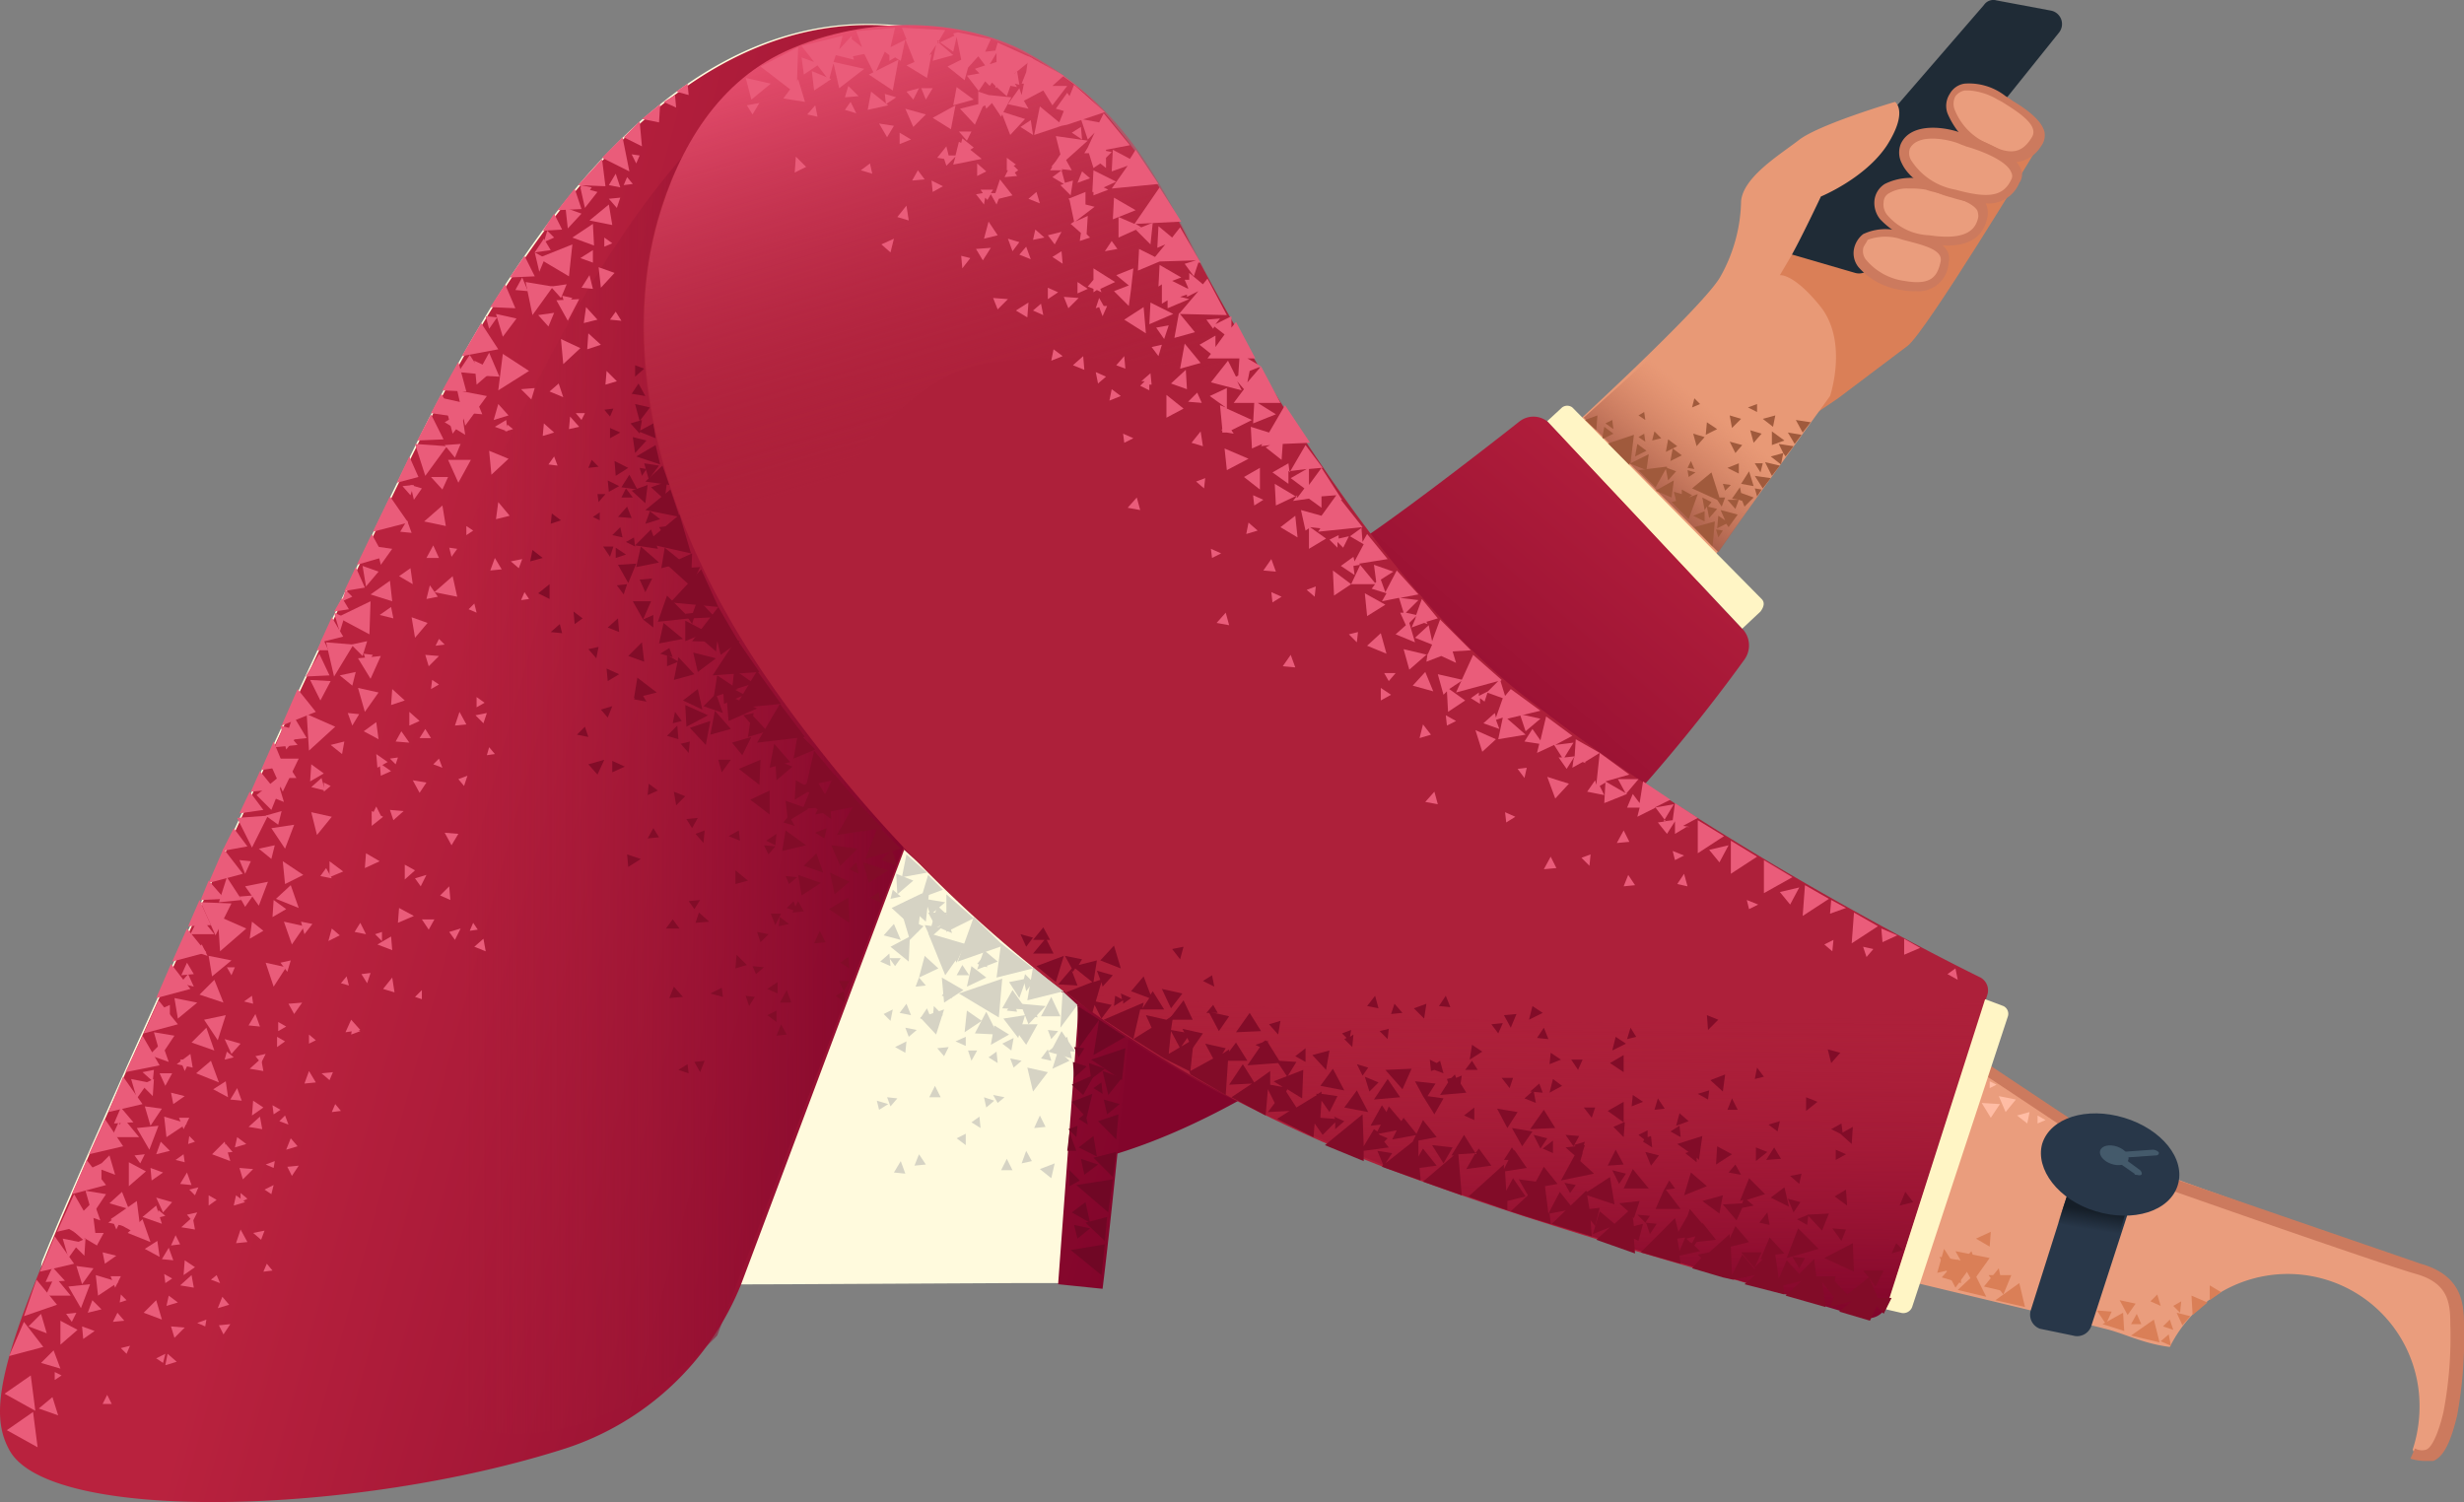 <svg xmlns="http://www.w3.org/2000/svg" xmlns:xlink="http://www.w3.org/1999/xlink" width="216.099" height="131.74" viewBox="0 0 216.099 131.74">
  <rect x="0" y="0" width="216.099" height="131.74" fill="#808080" stroke="none"/>
  <defs>
    <linearGradient id="linear-gradient" x1="0.921" y1="-0.029" x2="0.438" y2="0.406" gradientUnits="objectBoundingBox">
      <stop offset="0" stop-color="#b9223e"/>
      <stop offset="0.99" stop-color="#82052b"/>
    </linearGradient>
    <linearGradient id="linear-gradient-2" x1="0.601" y1="0.32" x2="0.28" y2="0.709" gradientUnits="objectBoundingBox">
      <stop offset="0" stop-color="#cc7a5e" stop-opacity="0"/>
      <stop offset="1" stop-color="#aa5f4b"/>
    </linearGradient>
    <linearGradient id="linear-gradient-3" x1="0.306" y1="0.452" x2="0.962" y2="0.67" xlink:href="#linear-gradient"/>
    <linearGradient id="linear-gradient-4" x1="0.293" y1="0.5" x2="0.993" y2="0.5" gradientUnits="objectBoundingBox">
      <stop offset="0" stop-color="#ad203a" stop-opacity="0"/>
      <stop offset="0.99" stop-color="#82052b"/>
    </linearGradient>
    <radialGradient id="radial-gradient" cx="0.517" cy="0.459" r="0.931" gradientTransform="matrix(0.637, -0.083, -0.042, -0.792, 16.961, -9.316)" gradientUnits="objectBoundingBox">
      <stop offset="0.288" stop-color="#aa5f4b"/>
      <stop offset="0.967" stop-color="#cc7a5e" stop-opacity="0"/>
    </radialGradient>
    <linearGradient id="linear-gradient-5" x1="0.453" y1="0.763" x2="0.549" y2="0.351" gradientUnits="objectBoundingBox">
      <stop offset="0" stop-color="#151e28" stop-opacity="0"/>
      <stop offset="0.998" stop-color="#151e28"/>
    </linearGradient>
    <linearGradient id="linear-gradient-6" x1="0.499" y1="0.022" x2="0.47" y2="0.978" xlink:href="#linear-gradient-4"/>
    <linearGradient id="linear-gradient-7" x1="0.527" y1="0.664" x2="0.343" y2="0.022" gradientUnits="objectBoundingBox">
      <stop offset="0" stop-color="#ad203a" stop-opacity="0"/>
      <stop offset="1" stop-color="#e85070"/>
    </linearGradient>
  </defs>
  <g id="_163" data-name="163" transform="translate(-148.501 -95.965)">
    <path id="Path_15489" data-name="Path 15489" d="M306.6,133l3.1-2.1,6.1-4.6c1.6-1.2,11.1-16.9,11.1-16.9l-8.6-3.5-10.5,6.8-4.4,8.3,3.2,12Z" fill="#da7f57"/>
    <path id="Path_15490" data-name="Path 15490" d="M323.6,96l4.8.9a1.2,1.2,0,0,1,.7,1.9l-16.6,20.7a1.249,1.249,0,0,1-1.3.4l-5.5-1.6a1.167,1.167,0,0,1-.5-1.9l17.3-20A1,1,0,0,1,323.6,96Z" fill="#1f2b36"/>
    <path id="Path_15491" data-name="Path 15491" d="M285.4,134.3s12.6-11.5,14-14.1a14,14,0,0,0,1.8-6.6c.2-2.1,3.3-4,5-5.3,1.7-1.4,8.5-3.4,8.5-3.4s1.2.8-.7,3.8c-1.9,2.9-5.8,4.5-5.8,4.5s-1.6,3.4-2.6,5.2l-1,1.7s1.2-.2,3.6,2.8c2.4,3.1.8,7.8.8,7.8l-14.8,20.5Z" fill="#e89976"/>
    <path id="Path_15492" data-name="Path 15492" d="M319.7,104.3c.9-1.6,3.4-.4,4.3.3,1,.7,4.2,2.1,3.1,3.8s-2.5,1.8-4.6.6c-2-1.1-3.5-3.4-2.8-4.7Z" fill="#ea9d7d"/>
    <path id="Path_15493" data-name="Path 15493" d="M325.1,110.2a5.094,5.094,0,0,1-2.6-.8,7.038,7.038,0,0,1-3.2-3.5,1.919,1.919,0,0,1,.2-1.7,1.761,1.761,0,0,1,1.3-.9,5.178,5.178,0,0,1,3.6,1.1,6.125,6.125,0,0,1,.6.4c1,.6,2.5,1.6,2.8,2.7a1.592,1.592,0,0,1-.3,1.3A2.939,2.939,0,0,1,325.1,110.2Zm-3.9-6.3h-.4a1.374,1.374,0,0,0-.8.5,1.417,1.417,0,0,0-.1,1.1,5.38,5.38,0,0,0,2.8,3c2,1.1,3.1,1,4-.5a.821.821,0,0,0,.1-.7c-.2-.8-1.6-1.7-2.4-2.2a5.735,5.735,0,0,0-.7-.4A5.673,5.673,0,0,0,321.2,103.9Z" fill="#cc7a5e"/>
    <path id="Path_15494" data-name="Path 15494" d="M313.2,113.6c.3-1.8,3.1-1.6,4.2-1.3s5.4.7,5,2.8c-.4,2-2.3,2.3-4.8,2-2.4-.5-4.6-2-4.4-3.5Z" fill="#ea9d7d"/>
    <path id="Path_15495" data-name="Path 15495" d="M319.3,117.5c-.6,0-1.3-.1-1.6-.1a7.358,7.358,0,0,1-4.3-2.2,2.265,2.265,0,0,1-.5-1.7,1.945,1.945,0,0,1,.9-1.4,5.107,5.107,0,0,1,3.8-.3c.2,0,.4.1.7.1,1.4.3,3.6.7,4.3,1.8a1.907,1.907,0,0,1,.2,1.3c-.4,2.1-2.1,2.5-3.5,2.5Zm-3.4-5a3.064,3.064,0,0,0-1.7.4.891.891,0,0,0-.5.8,1.431,1.431,0,0,0,.3,1.1,5.07,5.07,0,0,0,3.7,1.8c3.4.5,4.1-.6,4.3-1.6a1.268,1.268,0,0,0-.1-.6c-.6-.9-2.7-1.3-3.8-1.6a6.375,6.375,0,0,1-.7-.2,7.569,7.569,0,0,0-1.5-.1Z" fill="#cc7a5e"/>
    <path id="Path_15496" data-name="Path 15496" d="M311.4,117.8c.3-1.6,2.7-1.5,3.7-1.2s4.2.6,3.9,2.3c-.4,1.8-1.5,2.3-3.7,2-2.1-.3-4.1-1.8-3.9-3.1Z" fill="#ea9d7d"/>
    <path id="Path_15497" data-name="Path 15497" d="M316.5,121.5a4.869,4.869,0,0,1-1.2-.1,6.075,6.075,0,0,1-3.8-2,1.955,1.955,0,0,1-.4-1.6,2.223,2.223,0,0,1,.8-1.3,4.543,4.543,0,0,1,3.4-.2c.2,0,.4.1.6.1,1.4.3,3.9.8,3.5,2.6A2.643,2.643,0,0,1,316.5,121.5Zm-4.6-3.7a1.209,1.209,0,0,0,.3,1,5.314,5.314,0,0,0,3.3,1.8c2.3.4,2.9-.3,3.2-1.7.2-1-1.4-1.4-2.9-1.8a6.375,6.375,0,0,1-.7-.2,4.5,4.5,0,0,0-2.8.1c-.2.4-.4.6-.4.8Z" fill="#cc7a5e"/>
    <path id="Path_15498" data-name="Path 15498" d="M315.7,108.8c.7-1.7,3.8-1.2,5-.7s5.6,1.7,4.7,3.7c-1,1.9-2.8,1.8-5.4,1.1-2.8-.7-5-2.7-4.3-4.1Z" fill="#ea9d7d"/>
    <path id="Path_15499" data-name="Path 15499" d="M322.6,113.8a10.4,10.4,0,0,1-2.9-.5c-2-.5-3.8-1.7-4.4-3a2.047,2.047,0,0,1-.1-1.7c.9-2,4.1-1.5,5.5-.9a1.69,1.69,0,0,1,.5.2c1.4.5,3.9,1.5,4.5,2.8a1.23,1.23,0,0,1-.1,1.3,2.906,2.906,0,0,1-3,1.8ZM316,109a1.211,1.211,0,0,0,.1,1,5.8,5.8,0,0,0,3.9,2.6c2.9.8,4.2.6,4.9-.9a.637.637,0,0,0,0-.6c-.4-1.1-2.9-2-4-2.3-.2-.1-.3-.1-.5-.2C319.5,108.2,316.7,107.6,316,109Z" fill="#cc7a5e"/>
    <path id="Path_15500" data-name="Path 15500" d="M228.2,143.4a92.879,92.879,0,0,0,18.4,3.4c9.2.6,15.9-.3,19.9-2.6,3.2-1.9,11.5-8.3,15.3-11.3a1.983,1.983,0,0,1,2.6.2l16.9,18a2.118,2.118,0,0,1,.2,2.7c-3.6,5-14,18.6-26,26.7-13.7,9.2-30.1,23-50.1,16.9-15.6-6.5,2.8-54,2.8-54Z" fill="url(#linear-gradient)"/>
    <path id="Path_15501" data-name="Path 15501" d="M295,126.8c8.1,6.2,11.1,7.8,11.1,7.8l-6.9,9.8-11.8-11.8,5-4.5c.8-.6,1.6-2.1,2.6-1.3Z" fill="url(#linear-gradient-2)"/>
    <g id="Group_1205" data-name="Group 1205">
      <path id="Path_15502" data-name="Path 15502" d="M298,140.8l-1,.4,1,.5Zm4.6-1.3.4-.6-.6-.1.2.7Zm-5.5-8.6-.2.8.7-.3Zm3.2,7.6-.7-.1.2.6Zm2.6-1.1.2-.8h-.7Zm3.1-4.6.6,1.1.7-.9-1.3-.2Zm-2.9,6,.7-.9-1.4-.2.7,1.1Zm1.8-3.1-1.1.3.9.7.2-1,.2.3.7-.9-1.3-.2.4.8Zm-3.9.9-1,.4,1,.5Zm.2-3.9-1-.3.2,1.1Zm1.1,5.9-.4-1.3-.7,1.1Zm-1-3.6-1.1-.3.5,1Zm-9.2-.1-.2,1.1,1-.5Zm13.8,0,.6-.8-1.2-.2Zm-8.1,4.7.2,1.1.2-.3.2,1,.7-.8-.8-.2.3-.4-.8-.4Zm6.1-1.9.7-.9-1.3-.3.6,1.2Zm-5.7-4.7-.1,1.1,1-.5Zm.5,10.9.2-2.2-1.8.5,1.6,1.7Zm-5.8-6.7.2-1.4-1.6.8.3-2.5-2.4.8,2,1.9v-.2l1.5.6Zm2.4.9-1.6.9,1.4.6Zm3.9,5,.4-.6-.6-.1.2.7Zm-5.6-9.3-.2.8.8-.2-.6-.6Zm-.9.2-.5.3.6.4Zm0-1.9-.5.3.6.4Zm3.9,7.5.3-.2-.9-.5v.4l-.7-.2.2.8-.4.1,1.5,1.5.8-2.2-.8.3Zm-.5.1h0l-.2.2Zm3.7-.1h-.5l-.7-2.2-1.7,1.4,2.2,1,.4.6.3-.8Zm-9.9-6.8-.6.3.7.5Zm7.3,4.6-.7-.2.1.6.6-.4Zm-.4-1-.3.6.6.1-.3-.7Zm7.1-1.4,1.1-.4-1.1-.8Zm-1.3-3.6-.8.3.8.4Zm-5.3,3.7.7-.8-1-.3Z" fill="#a05a3c"/>
      <path id="Path_15503" data-name="Path 15503" d="M294.8,138.1l.7-.8-.8-.3v-.1h-.1l-2.4.3,1.5,1.5.9-1.6.2,1Zm6.3.6-.7,1,.6.1h-1l.7.8.3-.8.3.1.2.5.8-.8-1.1-.4-.1-.5Zm3.1-6.3-1.1.3.9.7Zm-9.4,2.1-.2,1.1,1-.5Zm-5.6-1.1-.2,1.1,1-.5Zm13.1,1.4.7-.8-1-.3Zm-2.5,6.8-.6-.4-.1,1.1.8-.4.2.3.8-1.1-1.5-.4.4.9Zm-11.3-7.9.1-1.3-1.1.4,1,.9Z" fill="#a05a3c"/>
      <path id="Path_15504" data-name="Path 15504" d="M295,136.4l1-.5-.8-.6Z" fill="#a05a3c"/>
    </g>
    <path id="Path_15505" data-name="Path 15505" d="M199.4,108.3Z" fill="#f5b421"/>
    <path id="Path_15506" data-name="Path 15506" d="M153.9,208.8l63.8-.2,19.6-.1h3.9l3.9.4s3.2-25.4,5-61.4c1-19.4,7.5-47.8-24.1-49.4-12.7-.7-26.7,7.9-40.7,36.2-8.9,17.9-28.7,61.4-33,72A1.728,1.728,0,0,0,153.9,208.8Z" fill="#fffadd"/>
    <path id="Path_15507" data-name="Path 15507" d="M149.3,223.1c3.4,6.5,30.4,5.8,48.8-.1a24.928,24.928,0,0,0,15.4-14.4l14.3-38.1,15.3,13.8-1.8,24.3,3.9.4s3.2-25.4,5-61.4c1-19.4,7.5-47.8-24.1-49.4-12.7-.7-26.7,7.9-40.7,36.2-8.9,17.9-28.7,61.4-33,72-4.4,10.6-4.5,14.1-3.1,16.7Z" fill="url(#linear-gradient-3)"/>
    <path id="Path_15508" data-name="Path 15508" d="M211.8,106.3s-12.4,9.3-25.3,44.2c-4,10.9-14.5,53.2-9.3,60.7,15.5,22.5,34.2,1.9,34.2,1.9l17.4-45.6-17-61.2Z" fill="url(#linear-gradient-4)"/>
    <path id="Path_15509" data-name="Path 15509" d="M362.3,208c-1.9-1.1-6.3-2.2-9.4-3.5-7.4-3.2-13.5-4.8-18.8-7.3-3-1.5-41.3-27.5-45.6-30.1-5.6-4.1-28.9-32.7-28.9-32.7L229.7,148s28.7,38.3,34.5,42.7c6.7,5.3,17.2,8.2,31.4,12.3s26.5,6.7,37.5,9.5c1.7.4,3.3,1.3,5.7,1.6a11.557,11.557,0,0,1,21.9,5.2,12.089,12.089,0,0,1-.6,3.8,1,1,0,0,0,.4.5c3.6,1.7,4.8-14,1.8-15.6Z" fill="#ea9d7d"/>
    <path id="Path_15510" data-name="Path 15510" d="M361.1,224.1a5.019,5.019,0,0,1-1.2-.2l.4-.9a1.228,1.228,0,0,0,1,.1c.7-.3,1.3-2.4,1.5-3.3a35.1,35.1,0,0,0,.6-7.7c0-1.9-.2-3.6-3-4.4-3.2-.9-23.4-8-24.2-8.3l-.1-.1c-.1-.1-12.9-8.7-18.8-12.5l-16.6-11c-3.5-2.4-6.5-4.4-7.8-5.1l-.3-.2a42.062,42.062,0,0,1-9.4-8.1c-3.6-4.1-6-7.1-6-7.2l.8-.6q2.945,3.646,6,7.2a37.678,37.678,0,0,0,9.2,7.9l.3.2,7.8,5.1,16.6,11,18.8,12.5,24.1,8.3c3.5,1,3.8,3.3,3.8,5.3a37.785,37.785,0,0,1-.6,8c-.5,2.1-1.1,3.6-2.1,4h-.8Z" fill="#cc7a5e"/>
    <g id="Group_1206" data-name="Group 1206">
      <path id="Path_15511" data-name="Path 15511" d="M170.6,193.8l1-.7-.9-.6Zm-1.9,4-.5-1.7-1.1,1.1Zm-8.9,4.2-.6-1.5-1.1,1Zm2.9,1.3-.5-1.6-1.2,1Zm5.5-28.5-1.4-1.6-.7,1.7Zm-.9,3.1-1.3-1.6-.8,1.6Zm-6.6,17.8-1.4-1.7-.8,1.7Z" fill="#ea5c7a"/>
      <path id="Path_15512" data-name="Path 15512" d="M160.2,194.4l-1.1-1.3-.6,1.4Zm13.2-28.1-.6-2-1.4,1.2Zm1.3,9.3-.7-2-1.3,1.2Zm-6.6,8.3-.8-2-1.3,1.3Zm-2.3,0-2-.4.3,1.8Zm-.9,10.6-2-.6.2,1.8Zm3.9-14.3-2-.4.3,1.8Zm-1.5,7.9-.7-2-1.3,1.3ZM158.6,199l-.5-1.7-1.1,1.1Zm4-10.4,1.2-1.8-1.8-.3Zm13.7-19.4,1.3-1.6-1.8-.4Zm-2.7-7.5,1.3-1.6-1.8-.5Zm6.9-3.3,1.2-1.7-1.8-.4Zm-6.4,20.4,1.1-1.6-1.8-.4Zm-1.6,3.7,1.1-1.7-1.8-.4Zm4.1-25.1.9-1.7-1.8-.1Z" fill="#ea5c7a"/>
      <path id="Path_15513" data-name="Path 15513" d="M181.9,145.5l1-1.4-1.4-.2Zm-3.2,2.3,1.8-.3-.8-1.8Zm6.2,4.1,1.1-1.3-1.4-.5Zm-4.3-4.5,1.1-1.3-1.4-.5Zm-20.1,44.9,1-1.4-1.5-.3Zm1.2,2.4,1-1.5-1.5-.2Zm1.6-5.6-.6-1.7-1.1,1.1Zm4.4,1.8L167,189l-1.3,1.1Zm7,7.3-1,.1.4.8ZM164,189.3l1.4.3-.2-1.2Zm-1,1.9.6-1.1h-1.1Zm.4,5.7-.8-.8-.4,1.1Zm9-20.5,1.2-.7-1.1-.8Zm3.3-11.9,1.2-.7-1.1-.8Zm-5.3,13.8,1.2-.7-1-.8Zm-4.9,4.2-.5-1.1-.7.8Zm1.2-2.7-.5-1-.7.6Zm8.3,4.1-1.2.1.5.9Zm-4.3-9.4-1.2.1.5.9Zm.5-4.1,1.1.9.3-1.2Zm.6-2.9,1.1.8.3-1.2Zm6-17.8.5,1.7.4-1.3ZM168,170.6l2.2-.4-1.2-1.6Zm1.5-3.3,2.1-.3-1.2-1.6Z" fill="#ea5c7a"/>
      <path id="Path_15514" data-name="Path 15514" d="M171.2,175.4l.8-2.1-2,.4Zm2.3-5,.8-2.1-2,.3Zm-5.9,16.8.7-2.2-1.9.4Zm-6,9.6.8-2.1-1.9.2Zm22.8-35.7-.7-1-.5.9Zm1.8-13.8-.3,1.2,1-.2Zm-8.7,14,1,.8.2-1.1Zm-.7-9.4-.5,1.1h1Zm-3,11.2-.3,1.1h1Zm4-13.5,1.3-.2-.6-1Zm-6,38.8-.9.2.5.6Zm3.8-1.7v.8l.6-.3Zm-5.7-2.9.8.2-.1-.7Zm-8.7,13.4-.9.1.5.7Zm3.9-1.6-.1.7.6-.2Zm-5.6-3.1.7.3-.1-.7Z" fill="#ea5c7a"/>
      <path id="Path_15515" data-name="Path 15515" d="M189.7,177.6l.7-.1-.4-.6Zm-7.7.9v-.8l-.6.2Zm-4.6-7v1.4l1.2-.5Zm-1.6-6.5,1.2.3-.3-1.1Zm-5.8,7.6.5-1.1-1-.1Zm16.5-28.8-.6,1.1H187Zm-2.3-2.2-.6,1,1,.1Zm-.4-3,.7.8.3-.9Zm-5.3,10.1.9-.4-.6-.6Zm2.2,5.5.5-.8-.8-.1Zm1.1,8.7.1,1.1.9-.4Zm-8.5,8.6.2,2,1.6-.8Z" fill="#ea5c7a"/>
      <path id="Path_15516" data-name="Path 15516" d="M184.4,158.4v1.2l.9-.4Zm-2.9,3.7.1,1.2.9-.5Zm5.1-14.2,2,.4-.4-1.8Zm-3.3-9.6,1.9-.5-.8-1.8Zm2.4,3.4,1.9.4-.3-1.8Zm-4.7,6.4,1.9.6-.2-1.8Zm-17.6,37.5v-1.5l-1.1.5Zm1.3,6.5-1.2-.3.2,1Zm6.2-7.2-.6,1,1,.1Zm-2.7,2.2.6,1.3.8-.9Zm-3.8-5.6,1.1-.1-.6-1Zm-2.5,9.3.1-1-1,.2Z" fill="#ea5c7a"/>
      <path id="Path_15517" data-name="Path 15517" d="M161.9,192.1l.1-1.5-1.1.5Zm.9,6.7-1.1-.4.1,1.1Zm6.5-7.4-.6,1,1,.1Zm-1.5-12,2.3-2-2.5-1.1Zm-8,20.6,1.5-1.3-1.5-.8Zm-3.5-2.8,3-.7-1.6-2.4Zm3.2-7.2,3-.6-1.5-2.6Zm-1.5,3.5,3-.7-1.7-2.4Z" fill="#ea5c7a"/>
      <path id="Path_15518" data-name="Path 15518" d="M161.1,186.6l3-.8-1.7-2.1Zm1.1-3.1,3-.8-1.7-2.2Zm1.4-3.2,3-.8-1.7-2.1Zm3.8-2.3,1.4-2.8-2.7-.1Zm3.2-7.7,1.4-2.8-2.7.2Zm1.7-3.3,1.4-3.5-2.7,2.2Zm-5.5,6.4,3-.8-1.7-2.2Zm-12,27.3,3-.8-1.7-2.2Z" fill="#ea5c7a"/>
      <path id="Path_15519" data-name="Path 15519" d="M157,205.2l-.4-3.2-2.3,1.6Zm3.9-.8-.4-3.1-2.3,1.6Zm17.2-54.3,2.8,1.5.1-2.9Zm-2.5,11.7,2.3-2.1-2.5-1.1Zm-5.2,27.9,1.2.2-.2-1.1Zm-5.7.2.5-1h-.9Zm5.4,6.4-.8-.6-.2.9ZM166,174.9l-1,2.3,2-.1Zm2.4-2-.7,2.2,2-.2Zm6.2-11.6-1.3-1.5-.7,1.7Zm-2,3.9-1.3-1.6-.8,1.8Zm5.7-10,1.1.9.3-1.2Zm1-2.7,1,1,.4-1.3Zm-4,2.8,2.1-.1-.9-1.9Zm1.3-3,2-.5-1-1.7Zm4.4,3.2.9-2-2,.2Z" fill="#ea5c7a"/>
      <path id="Path_15520" data-name="Path 15520" d="M182.9,156.4l-.1,1.4,1.2-.4Zm-1.1-6.5,1.2.3-.2-1Zm-2.4,9.7.6-1-1-.1Zm-6.1,5.8,1.4-2.9H172Zm4.5-10.1,1.7-2.8-2.4-.2Zm-4.6,4.3,3-1.2-1.6-2Zm8-17,3.1-.8-1.6-2.3Zm-1.4,2.9,2.4-.7-1.1-2Z" fill="#ea5c7a"/>
      <path id="Path_15521" data-name="Path 15521" d="M172.5,161l-1.1,2.5,2-.3Zm1.7-2.3-.7,2.2,1.9-.2Zm-3.9,36.1,1.2.2-.2-1.1Zm-5.7.2.5-1h-.9Zm5.4,6.4-.8-.6-.2.9Zm-1.5-9.2-.2-1.4-1.1.7Zm2.2,6.3-1.2-.1.3,1Zm4.9-8.6-.4,1.1,1-.1Zm-1.9-8.7.3-1-.9.2Zm-.1,4.8-.7-.4v.8Zm5.3-4.4-.5.6.7.2Zm2.6-14.9-.4.8h.8Zm1.2-4.2.5.5.2-.6Zm-5.8,2.9.6-.5-.6-.3Zm11.2-20.6.5-.7-.7-.1Zm-.6,7.7-.5-.5-.3.6Z" fill="#ea5c7a"/>
      <path id="Path_15522" data-name="Path 15522" d="M181.1,168.4l1-.8-1-.5Zm-3.5,4.6-.5-.9-.5.7Zm8.3-.3-1,.3.5.7Zm-4.1-1.2-1.2-.7-.1,1.3Zm6.1,2.2-.8.8.9.4Zm-3.2-9.3.6,1.1.6-.9Zm1.6-3.7-.5-.8-.5.8Zm3.2,3.3-.8.3.5.6Zm.8-6.9v.9l.7-.4Zm-1-23-.3-2-1.5.9Zm2.3,3.5,1.5-1.4-1.7-.7Zm-1.3-7.9,1.5-1.3-1.7-.8Zm7.6-1.8,1.5-1.4-1.7-.8Zm-5.3-2.4,1.2-1.6-1.8-.4Zm7.2-11.3,1.1-1.4-1.5-.4Zm-3.7,2,1.7-.1-.7-1.4Zm5.1,5,1.2-1.3-1.4-.5Zm-2.9-5.2,1.2-1.3-1.4-.5Zm-6.5,16.8,1.3-.4-.9-1Zm-5.5,5,1,1.1.5-1.1Zm1.2-2.8.9,1.1.5-1.2Zm7.9-16.9.4,1.7.5-1.2Zm-10.3,16.5,2.3-.1-1.1-2.2Zm3.6,3.7,1.1-2h-2Z" fill="#ea5c7a"/>
      <path id="Path_15523" data-name="Path 15523" d="M197.9,130.8l-.4-1.2-.8.7Zm-3.7-.7.9.9.3-1Zm.1-9.8-.6,1.1,1.1.1Zm-4,10.8-.6,1.1,1.1.1Zm5.1-13,1.4-.2-.6-1ZM192.2,140l-.2,1.5,1.2-.3Zm-.3-6.6,1.1.4-.1-1Zm-7.1,6.4.7-1-1-.3Z" fill="#ea5c7a"/>
      <path id="Path_15524" data-name="Path 15524" d="M200.2,120.1l-.7,1.1,1,.1Zm2.3-8.9-.6,1,1,.2Zm-.6,2.2.7.8.3-.9Zm-5.7,3.8.9-.4-.6-.6Zm1.9,5.6.6-.7-.9-.2Zm.4,9.7-.1,1.1.9-.2Zm3.2-4-.1,1.2,1-.3Zm-5.5,4.6-.1,1.1,1-.3Zm7-25.1,1.6.8-.2-2.2Zm-3,7.3,2,.4-.3-1.8Zm-1.5,1.5,1.9.7-.1-1.9Zm-12.9,20.9,1.9-2.6-2.8-.2Zm2.4-3.7,1.9-2.5-2.7-.6Zm7.5-15.4,2.7,1.6.3-2.8Zm-3.5,11.6,2.7-1.7-2.3-1.5Zm-1.4-1.4-1.1-1.7-1,1.5Z" fill="#ea5c7a"/>
      <path id="Path_15525" data-name="Path 15525" d="M188.4,132.5l-1.2-2-.9,1.7Zm7.3-8.9.9,1,.5-1.2Zm1.1-2.5.9,1,.5-1.2Zm-5.3,1.8,2.2.1-.9-2.1Zm1.7-2.6,2.2-.1-.9-1.8Zm5.1,3.8,1-1.9-2,.1Zm1.8,1.1-.1,1.4,1.2-.4Zm-.7-6.6,1.1.4v-1.1Z" fill="#ea5c7a"/>
      <path id="Path_15526" data-name="Path 15526" d="M191.4,124.8l.7-1-1-.1Zm-2.1,8.5,1.9-2.6-2.6-.5Zm5.9-9.7,1.8-2.5-2.4-.4Zm-6.2,3.6,3.2-.6-1.5-2.3Z" fill="#ea5c7a"/>
      <path id="Path_15527" data-name="Path 15527" d="M199.2,112.2l2.4.1-.3-2.4Zm-1.8,2.2,2.1-.1-.6-1.8Zm-8.7,13.3-1.4,2.5,2.1.1Zm2.7-.8-1.1,2,2,.1Zm5.7,9.1-.5.7.8.1Zm1.9-3.8.5.6.3-.6Zm-6.2,1.6.7-.2-.5-.4Zm11.5-23.5.3-.7-.7-.1Z" fill="#ea5c7a"/>
      <path id="Path_15528" data-name="Path 15528" d="M207.8,104l1.1.3-.1-1Zm-3,2.4,1.5.3.1-1.6Zm-3.5,3.4,2.4,1.2-.6-3Zm-1.4,13.1-.2,1.4,1.2-.3Zm6.8-18,1.1.5-.1-1.1Zm-7,8.5.7-1-1-.2Zm4.3-1.3-.5-.6-.3.7Zm-1,12-.5-.8-.5.7Zm-1.5-7.3v.8l.7-.3Zm-37.6,87.5-.4.9.8-.1Zm1.2-4,.5.5.3-.7Zm-5.8,2.7.6-.4-.6-.3Zm9.5-21.5.3-.7h-.7Zm.2,7.2-.6-.5-.2.7Zm15-15.6.9-.8-.9-.5Zm-3.4,4.8-.5-1-.5.8Zm8.3-.5-1,.3.5.7Zm-4.1-1.1-1.3-.7-.1,1.3Zm6.1,2-.8.7,1,.4Zm-3.4-9.3.6,1.1.6-1Zm-18.6,28-.6-.7-.4.8Zm3.6,2.9-.8.4.6.4Zm-.1-7,.1.8.6-.4Zm8.3-10.7.3-.9-.8.1Zm-.6,4.2-.7-.4-.1.7Zm5.4-3.6-.6.6.6.2Zm-7.6,10-.3.7.8-.1Zm-6.1,5.3.7.3.1-.6Zm11.1-16.4-.8,1,1,.3Zm2.6-5.1.6.9.5-.9Zm-8.2,1.9,1-.5-.7-.6Zm4.3.3,1.3.5-.1-1.2Z" fill="#ea5c7a"/>
      <path id="Path_15529" data-name="Path 15529" d="M175.2,177.9l.7-.9-1-.2Zm4.9,8.4-.8-.9-.5,1.1Zm-3.4,3.8.7.6.3-.7Zm-3.9-2.3.7-.5-.7-.4Zm1,6.8-.3-.8-.5.5Zm10.9-47.4-.2-1.4-1,.7Zm2.3,6.3-1.2-.1.3,1Zm4.9-8.6-.4,1.1,1-.1Zm2.6,3-.3.7.7-.1Zm-1.2-2.7.7.6.3-.8Zm-3.9-2.3.6-.4-.6-.4Zm.9,6.8-.2-.8-.5.5Zm-8.6,11.1-.2-1.5-1.1.8Zm2.2,6.3-1.2-.1.3.9Zm4.9-8.7-.4,1.2,1-.1Zm2.6,3.1-.2.7.7-.1Zm-1.2-2.8.7.7.3-.9Zm-3.9-2.3.7-.4-.6-.4Zm1,6.9-.3-.8-.5.5Zm-13.7,33.5,1-.3-.6-.7Zm-9,11,1-.7-.9-.6Zm-1.9,3.9-.5-1.7-1.1,1.1Zm-8.9,4.3-.6-1.6-1.1,1.1Zm-.2,4.1-.5-1.6-1.2,1Zm1.1-10.5-1.4-1.7-.8,1.7Z" fill="#ea5c7a"/>
      <path id="Path_15530" data-name="Path 15530" d="M154.2,208.3l-1.1-1.2-.6,1.3Zm4.7.1-2-.6.2,1.8Zm-6.3,4.5-.5-1.7-1.1,1.1Zm4-10.4,1.2-1.8-1.8-.3Z" fill="#ea5c7a"/>
      <path id="Path_15531" data-name="Path 15531" d="M154.5,206.3l1-1.4-1.5-.3Zm1.2,2.3,1-1.4-1.5-.2Zm1.6-5.6-.6-1.7-1.1,1.1Zm4.4,1.9-.7-2-1.3,1.2Zm7,7.2-1,.1.4.8ZM158,203.2l1.4.3-.2-1.2Zm-1,2,.6-1.1h-1.1Zm.4,5.6-.8-.8-.4,1.1Zm-1.8-.1.8-2.1-1.9.2Zm10.2-8.4-.9.2.5.6Zm3.8-1.7v.8l.6-.3Zm-5.7-2.9.8.2-.1-.7Zm-8.7,13.4-.9.1.5.7Zm3.9-1.6-.1.7.6-.2Zm-5.6-3,.7.3-.1-.7Zm3.9-7V198l-1.1.5Zm1.3,6.6-1.2-.3.2,1Zm6.2-7.3-.6,1,1,.1Zm-2.7,2.2.6,1.3.8-.9Zm-3.8-5.5,1.1-.1-.6-1Zm-2.5,9.3.1-1.1-1,.3Z" fill="#ea5c7a"/>
      <path id="Path_15532" data-name="Path 15532" d="M155.9,206.1l.1-1.5-1.1.5Zm.9,6.6-1.1-.4.1,1.1Zm6.5-7.3-.6,1,1,.1Zm-9.5,8.5,1.5-1.3-1.5-.8Zm-3.2-2.5,2.9-1-1.8-2.2Zm2.9-7.4,3-.7-1.5-2.6Zm-1.5,3.5,3-.7-1.7-2.4Zm-2.7,7.4,3-.8-1.7-2.2Zm2.3,4.8-.4-3.1-2.3,1.6Zm.2,3.2-.4-3.1-2.3,1.6Zm12.6-19.3,1.2.2-.2-1.1Zm-5.7.2.5-1h-.9Zm5.4,6.4-.8-.6-.2.9Zm.2-1.5,1.2.2-.2-1.1Zm-5.7.2.5-1h-.9Zm5.4,6.5-.8-.7-.2,1Zm-1.5-9.2-.2-1.4-1.1.7Zm2.2,6.2-1.2-.1.3,1Zm4.9-8.6-.4,1.2,1-.1Zm-11.7,14.5-.4.8h.8Zm1.2-4.1.5.5.3-.7Zm-5.8,2.8.6-.4-.6-.3Zm9.7-14.4-.6-.5-.2.7Zm-3.6,9.2-.6-.7-.4.8Zm3.6,2.9-.8.4.6.4Zm-.1-7,.1.8.6-.4Zm9-.9-.3.7.8-.1Zm-6.1,5.2.7.3.1-.6Zm4.9-7.9.7.6.3-.8Zm-3.9-2.4.7-.5-.7-.4Zm1,6.8-.3-.7-.5.4Zm-.2,2.2,1-.3-.6-.7Z" fill="#ea5c7a"/>
    </g>
    <g id="Group_1207" data-name="Group 1207">
      <path id="Path_15533" data-name="Path 15533" d="M210.1,158.2l-1.7-.8,1.3-1Zm1.2-5.1-1.4-1.2,1.6-.6Zm-5.2,3.6-2,.5.3-1.8Zm1.9-3.1,1.4,1.5-1.8.5Z" fill="#820c28"/>
      <path id="Path_15534" data-name="Path 15534" d="M208.4,152l-2.1.4.4-1.8Zm10.8,18.1-2.1.5.3-1.8Zm-8-20-2.1.1.6-1.7Zm2.2,2.1-1.7,1.2-.4-1.7Zm-2.1,1.5-1.6,1.2-.4-1.7Zm-.8-2.3-1.9.8v-1.8Zm2.7,5-2.1.7.3-1.9Z" fill="#820c28"/>
      <path id="Path_15535" data-name="Path 15535" d="M213.8,156.9l-1.8.8-.1-1.8Zm-8.9-6.6-.9-1.6h1.6Zm-1.3-3.2-.9-1.6,1.6-.1Zm1.5-7-1.2-1.1,1.4-.5Zm1.7-.3-1.2-1.1,1.4-.5Zm5.1,18.7-1.7-.6,1.1-1.1Zm-6.8-10.6-.5-1.1,1.1-.1Zm1.3,5.4.8-.5.3.8Zm-7.6-3.7.8.6-.7.5Zm4.5,13.6-1.1.5v-1Zm5.6-1.2-.7-.8.8-.2Zm-3.6,7.5.5-.9.5.8Zm-2.6-19.3.1,1.2-1-.4Zm.7-5.6-.9.3V144Zm5.8,6.1-.6-.9.9-.1Zm-.1-3.3-.8-1.6,1.6-.1Z" fill="#820c28"/>
      <path id="Path_15536" data-name="Path 15536" d="M209.1,147.4l-2.1-1.9,2.2-1Zm-1.8-3.7-1-1.5,1.7-.2Zm1.7,6.5-2.8.3.8-2.3Zm-6.2,4.9-1,.6-.1-1.1Zm4.9,3.3.6.8-.8.2Zm-6.9-4.7-.7-.8.9-.2Zm15.8,31.9-.8-.6.8-.4ZM205.8,151l-.9-.7.9-.4Z" fill="#820c28"/>
      <path id="Path_15537" data-name="Path 15537" d="M207.3,148.8l2.7-2.9,1.5,3.3Z" fill="#820c28"/>
      <path id="Path_15538" data-name="Path 15538" d="M209.2,152.2l2.3-3,1.8,3.1Zm-2.9-6.9-2,.4.4-1.8Zm2.1,0-1.9.5.3-1.8Zm-3.3-1.7,3-2.5,1,3.4Z" fill="#820c28"/>
      <path id="Path_15539" data-name="Path 15539" d="M204.2,143.8l1.4-1.4.6,1.7Zm.1-7.8,1.7-1,.4,1.7Zm.2-2.2,1.3-.7.2,1.3Zm-.3,1.9-.2-1.4,1.2.3Zm1.2,2.3-.4-1.4,1.3.2Zm-1,.9-1.4-.2.7-1.1Zm.2-6-.4-1.5,1.3.3Zm.5,7.8,2.2-1.8.8,2.4Z" fill="#820c28"/>
      <path id="Path_15540" data-name="Path 15540" d="M205.1,138.2l1.5-1.4.6,1.7Zm5.9,17,2.1-3.2,2,2.9Z" fill="#820c28"/>
      <path id="Path_15541" data-name="Path 15541" d="M212.9,158.1l2-3.3,2.1,2.9Z" fill="#820c28"/>
      <path id="Path_15542" data-name="Path 15542" d="M214.9,161.1l2-3.4,2.2,2.9Zm-10.1-8.8.2,1.7-1.4-.5Zm5.8,6.4-1.9,1-.1-1.9Zm15.8,13.6-1.7,1.1-.5-1.8Z" fill="#820c28"/>
      <path id="Path_15543" data-name="Path 15543" d="M220.5,173.4l-1.7,1.1-.3-1.8Zm-9.3-15.1,1.4,1.6-1.8.5Zm7.3,1.9,1.5,1.5-1.9.8Zm-2.1,1,1.4,1.6-1.8.5Zm-2-2.6,1.4,1.5-1.7.5Zm-2.6,5.1-.3-1.1h1.1Zm.6,5.6.9-.5.1.9Zm-7-4.6.8.6-.9.4Zm5.3,12.1-1.2.1.3-.9Zm5.8.3-.4-1h.9Zm-5.7,6,1-.5.1.8Zm4.3-18.3-1.8-1.4,1.9-.8Zm.9,2.6-1.7-1.3,1.7-.8Zm-5.6-6.1-1.4-1.5,1.8-.6ZM223,176.9l-1.8-1.2,1.7-1Zm-23.9-16.5.7-.7.3.9Z" fill="#820c28"/>
      <path id="Path_15544" data-name="Path 15544" d="M207.9,159.6l.1,1.2-1-.3Zm.1-5.6-1,.4v-1Zm6.4,5.5-.7-.8.9-.2ZM213,172.3l1.1.9-1.1.3Zm-3.3-4.6-.5.9-.5-.8Zm8.5.7-1-.3.5-.6Zm-3.3-10.3-2.5,1.1-.2-2.3Zm-.3-2.2-1.9.6.2-1.8Zm-.2,4.7-.8,1.6-.9-1.1Zm-12.2-2.7-.4,1-.6-.7Zm-.7,4.7-.6,1.3-.8-.9Zm3.7-5.1-1.1-.2.5-.8Zm2.6,9.1-.2-1.2,1,.4Zm8.8-2.2-.1-1.8,1.5.6Zm3.7,1.6-1.6-1,1.4-.8Z" fill="#820c28"/>
      <path id="Path_15545" data-name="Path 15545" d="M218.2,166.1l.1-1.7,1.4.8Z" fill="#820c28"/>
      <path id="Path_15546" data-name="Path 15546" d="M220,164.2l1.5,2.5-2.6.2Z" fill="#820c28"/>
      <path id="Path_15547" data-name="Path 15547" d="M219.9,161.8l2.1,2.5-2.8.6Zm-.5,5.1-1.8,1.1-.2-1.8Zm4.3,3.5-1.5,1.5-.8-1.8Zm-3,2.1-1.7-.6,1.1-1.1Zm.7-4.7-1.4-1,1.3-.8Zm-4.8,1.3-.1,1-.8-.4Z" fill="#820c28"/>
      <path id="Path_15548" data-name="Path 15548" d="M220,167.4l1.7-3.5,2.3,2.7Zm1.3,5.1,1.7.8-1.3,1.1Zm-2.8,2.5.5.9-1,.1Zm-2-4.8-.6.7-.4-.8Zm7.3,2.4-.8-.4.6-.6Zm-6.3,10.2.4,1.1h-1Zm-1.6-4.9-.7.7-.3-.9Zm7.1,3-.8-.5.7-.5Z" fill="#820c28"/>
      <path id="Path_15549" data-name="Path 15549" d="M220.4,177.6l.5,1-1,.1Zm-2-4.7-.7.6-.3-.7Zm7.3,2.2-.9-.4.8-.5Zm1.5-3.2-1.4-.5.9-.9Zm-6.2-3.3-.2.9-.8-.5Zm.9.6,1.7-3,2.3,2.4Z" fill="#820c28"/>
      <path id="Path_15550" data-name="Path 15550" d="M224.4,171.3l1.1-2.9,2,2Zm-19.7,0-1.1.7-.1-1.1Zm5.5-1.4-.7-.8.8-.3Zm-3.3,7.5.6-.8.6.8Zm3,12.6-.5-.9.9-.1Zm-1.5-6.6-1.2.1.4-1Zm5.8.8-.3-.9.8.1Zm-6.2,5.6.8-.5.1.8Zm5.1-10.1.9.9-1,.3Zm-3.2-4.8-.5.8-.5-.7Zm8.5,1-.9-.3.6-.6ZM204,139.6h-1l.4-.8Zm-3,.4-.1-.7h.7Zm2.4,3.5.7-.4.1.8Zm1.7-12.8-1.2-.2.6-.9Zm-.9-1.7v-1l.8.3Zm.9,12.9.4-1.1.9.7Zm-2.2.3.2.9-.9-.2Zm-6.8,2.7-1.1.3.2-1Zm5.9-.1-.6-.9h.9Zm-5.2,6.6.8-.7.2.8Zm4.7-19.5.8-.1-.3.7Zm1.4,2-.9.5v-.9Zm-.1,4.7-.9.5-.1-1Zm.8-1.6-1.1.7-.1-1.3Zm1-3-.8-.9,1-.3Zm-1.9,7.3.8-.9.4,1Zm-1.7-4.4-.9.1.3-.7Zm3.8.8-.2-.7.6.1Zm-4.3,3.6.6-.4v.7Zm-3.8,5.9v1.3l-1-.5Zm1-5.6-.9.3.1-.9Zm5.5,6.5-.6-.8.9-.1ZM217,185.8l.5.9-.9.1Zm-1.5-5-.7.6-.3-.7Zm7.1,3.1-.8-.6.7-.4Z" fill="#820c28"/>
      <path id="Path_15551" data-name="Path 15551" d="M216.7,182.1v1l-.9-.4Zm1-5.1-.9.2.1-.8Zm4.8,5.9-.4-.9h.9Z" fill="#820c28"/>
    </g>
    <g id="Group_1208" data-name="Group 1208">
      <path id="Path_15552" data-name="Path 15552" d="M232,177.8l-1.2-.5.8-.7Zm-.4-1.8-1,1.3-.7-1.3Z" fill="#d6d3c4"/>
      <path id="Path_15553" data-name="Path 15553" d="M231.4,175.1l-1.3,1.1-.5-1.4Zm-.3,2.2-1,.9-.5-1.1Zm.4-2.9,2.4,2.1-2.4,1.2Zm-3.8,2,1.8.8-1.2,1.2Zm2-.3-1.3-.1.6-1.1Zm.1-3.6-2.2.4.4-2Z" fill="#d6d3c4"/>
      <path id="Path_15554" data-name="Path 15554" d="M227.5,178.4,226,178l.9-1Zm1.5-.7-2.3-2.1,2.7-1.3Z" fill="#d6d3c4"/>
      <path id="Path_15555" data-name="Path 15555" d="M229.7,176.8l-1.9-1.7,2.2-1Zm-2.5-2.4-.1-1.8,1.5.6Zm1.9,7.3.5-1.9,1.2,1.1Zm4.2.8.4-1.8,1.3,1Zm-5.1-2.2-1.6-1.3,1.7-.9Zm13.6,2.6-3.2.8.5-2.9Z" fill="#d6d3c4"/>
      <path id="Path_15556" data-name="Path 15556" d="M239.1,180.9l-3.2.8.4-3Zm-1.2,2.6-.9-1.4,1.5-.3Zm-3.7-2.5.6-1.7,1.2,1Zm-2.9,3.5-.7,2.2-1.4-1.5Z" fill="#d6d3c4"/>
      <path id="Path_15557" data-name="Path 15557" d="M237.2,185.8h2.3l-1,1.8Zm-2.2-1.1,1,2-2-.1Zm-2.5-4.4,1.4-3.9,2.6,2.5Zm8.2,3.1.8,1.7h-1.7Zm-2.2,13.5.5.9-.9.2Zm-1.9-4.7-.6.5-.4-.7Zm3.1,1.6.5,1-1,.1Zm-1.6-4.8-.7.6-.3-.8Z" fill="#d6d3c4"/>
      <path id="Path_15558" data-name="Path 15558" d="M229.3,174.7l.6-2,1.3,1.3Zm10.9,9.5-1.5,1.6L238,184ZM241,198l-.3,1.3-1-.8Zm-10.9-20.5.6-2.1,1.4,1.3Zm-3.6,2.1.1,1.1-.9-.4Zm1-5-.9.2.2-.8Zm4.9,5.8-.4-.8.8-.1Zm5,6.6-.2,1.1-.8-.6Z" fill="#d6d3c4"/>
      <path id="Path_15559" data-name="Path 15559" d="M239.1,182.1l-.9.1.2-.8Zm-.6,2.4-2.1-.1.9-1.6Zm4.3,3.7-2.1-.1.9-1.7Zm-9.7-1.7.2-1.9,1.3.9Zm2.3,1.1.3-1.7,1.3.8Zm-3.7-5.1.3,1-.9-.2Zm7.5,1.7.3,1-.9-.2Zm1.2,3.8.3,1-.9-.2Z" fill="#d6d3c4"/>
      <path id="Path_15560" data-name="Path 15560" d="M237.4,183.7l.3,1-.9-.1Zm-.6,13.9.5,1h-1Zm-1.1-5.1-.7.6-.2-.9Zm5.1-2.8.5-1.6,1,.9Zm.5-3.3-.6.7-.3-.8Zm-11.4-8.6,3.4,1-1.9,2.7Zm7.9,9.2-1.3-1.7,1.9-.3Zm-4.3-5.5h-1.1l.5-.9Zm5,1.4-.2-.9.8.1Zm-6.2,4.4.9-.4v.8Zm-.6.5-.4.8-.6-.7Zm-2.6,9.4.6.9-1,.1Zm-1.9-4.9-.6.7-.3-.8Zm7.3,2.6-.8-.5.7-.5Zm-4-3.7.5,1h-1Zm-1.6-4.9-.7.6-.3-.8Z" fill="#d6d3c4"/>
      <path id="Path_15561" data-name="Path 15561" d="M236,189.2l-.8-.5.7-.5Zm-5.6-5,.8.8-.9.4Zm-2.9-4.2-.5.7-.5-.7Zm7.6.8-.9-.3.5-.6Zm-7.1,6.5-.1,1-.9-.5Zm1.7-4.9-.9.1.3-.8Zm4,6.6-.3-.9h.8Zm-3.9-4.6.4,1-1-.1ZM228,184l.4,1-1-.2Zm-.5,13.8.4,1.1-1-.1Zm-1.1-5-.8.5-.2-.8Zm6.8,3.6-.8-.6.8-.4Zm-6.4-11.9-.2,1-.6-.6Zm5.8-1.4,3.8-1.3-.3,3.4Zm-1.5-1.4,1.9,1.1-1.7,1.1Zm9.3,6.5,1.7-1.3.4,1.9Zm-1.3,3.5-.5-2.1,1.8.4Zm3.9-7.6-1.5,2,.2-3.2Z" fill="#d6d3c4"/>
    </g>
    <g id="Group_1209" data-name="Group 1209">
      <path id="Path_15562" data-name="Path 15562" d="M242.9,195.7l-.7-.7.8-.3Zm.1-11.5,1.9,1.2-1.8,2.5Zm.9,10.4-.8-.5.6-.5Zm1.3-2.7-.8-.5.7-.5Z" fill="#700725"/>
      <path id="Path_15563" data-name="Path 15563" d="M243.8,194l-1.3-1.4,1.8-.7Zm.7-3.8-1,1.8-1-.9Zm1.6,9-1.7-1.7,2-.5Zm.3-3.3-1.6-1.6,1.8-.6Z" fill="#700725"/>
      <path id="Path_15564" data-name="Path 15564" d="M245.7,202.3l-2.8-2.4,3.2-.5Zm-2.1-3.3-.3-1.4,1.5.5Zm2-5.3-.3-1.3,1.4.4Zm-1.4-3.1-.2-1.4,1.4.5Zm-1.1-1.9-.4-.9.9.1Zm1.6,8.7-1.6-.8,1.3-1Zm-1.8-.5h-.8l.2-1.6Zm-.6,3.1.9-.5-.9-.9Zm3.1,4.8-1.7-1.6,1.9-.5Zm-.3,3-2.7-2.2,3-.5Z" fill="#700725"/>
      <path id="Path_15565" data-name="Path 15565" d="M243,204.6l-.3-1.2,1.4.3Zm1.1-1.4-1.6-.9,1.2-.9Zm-1.4-12.7-.1-1.4,1.2.4Zm3,1.5-.5-2.1,1.7.6Z" fill="#700725"/>
      <path id="Path_15566" data-name="Path 15566" d="M244.2,188.9l3-1-.3,2.8Zm.2-.4.5-3.1,2.3,1.5Z" fill="#700725"/>
    </g>
    <path id="Path_15567" data-name="Path 15567" d="M333.9,197c2.5,1.6,4.1,1.7,5.9,3a1.517,1.517,0,0,1,.6,1.7c-.7,2.2-4.5,2.9-8.5,1.7-4.1-1.2-6.8-4-6.2-6C326.4,195.1,327,192.4,333.9,197Z" fill="url(#radial-gradient)"/>
    <path id="Path_15568" data-name="Path 15568" d="M331.6,195.1l-5,15.8a1.311,1.311,0,0,0,.8,1.6l2.9.6a1.311,1.311,0,0,0,1.6-.8l5-15.4a1.351,1.351,0,0,0-.7-1.6l-3-1c-.7-.5-1.4,0-1.6.8Z" fill="#283749"/>
    <path id="Path_15569" data-name="Path 15569" d="M334.9,202.4l-.7,2.3-5.2-1.5.8-2.4Z" fill="url(#linear-gradient-5)"/>
    <path id="Path_15570" data-name="Path 15570" d="M327.6,196.3c.7-2.3,3.9-3.3,7.2-2.3s5.4,3.6,4.7,5.9-3.9,3.3-7.2,2.3S327,198.5,327.6,196.3Z" fill="#283749"/>
    <g id="Group_1210" data-name="Group 1210">
      <ellipse id="Ellipse_404" data-name="Ellipse 404" cx="0.8" cy="1.3" rx="0.8" ry="1.3" transform="translate(332.435 197.62) rotate(-70.962)" fill="#445a6b"/>
      <path id="Path_15571" data-name="Path 15571" d="M335.8,199a.1.1,0,0,1-.1-.1l-2.6-1.8,4.2-.3a.764.764,0,0,1,.5.2c.1.1,0,.3-.2.3l-2.9.2,1.5,1.1c.1.1.2.3.1.4-.2.1-.3,0-.5,0Z" fill="#445a6b"/>
    </g>
    <path id="Path_15572" data-name="Path 15572" d="M323.6,191.1l-.6-.3v.6Zm.2,1,.6,1.4.9-1.1Zm-1.5.6.8,1.3.8-1.2Zm3.1,1.1.9.7.2-1Zm2.5.4-.7-.4v.7Z" fill="#ffbca4"/>
    <g id="Group_1211" data-name="Group 1211">
      <path id="Path_15573" data-name="Path 15573" d="M318.4,207.6l1.7-.4-1.1-1.7Zm5.8,1.9.7-1.7h-2Zm18.1.5,1-.7-1-.6Zm-7.2,1.3.7-1-1.4-.3Zm-1.9.8.5-1.1-1.3-.1ZM323,205.3l.1-1.3-1.3.6Zm12.4,6.8h.9l-.4-.9Zm3.3.9-.7.6.9.4Zm-17.3-7.3-.7.8,1.1.3Zm17.4,6-.6.6.9.3Zm-1.1-2.2-.6.6.9.4Zm2.1.6-.7.4.6.6Z" fill="#da7f57"/>
      <path id="Path_15574" data-name="Path 15574" d="M340.6,211.4l-1.2-.3.5,1.1Zm1.5-1.2-1.4-.6.1,1.7ZM320,208.9l1.6-2.2-3-.5Zm2.5-.1,1.7.4-.4-2Z" fill="#da7f57"/>
      <path id="Path_15575" data-name="Path 15575" d="M318.8,208l1.7.5-.3-2.1Zm2.7.4,1.5-2.1-3-.6Zm16.4,5.3-.5-2-2,1.4Zm-11.8-3.1-.5-2.1-2.1,1.5Z" fill="#da7f57"/>
      <path id="Path_15576" data-name="Path 15576" d="M334.8,212.7l-.1-1.6-1.8,1Zm-13.1-5-1.5,1.4,2.5.6Z" fill="#da7f57"/>
    </g>
    <path id="Path_15577" data-name="Path 15577" d="M221.7,98.9c-15.4,3.2-26.1,28.3-5,57.9,18,25.2,38.6,36.3,56.3,42.7,14.9,5.4,33.6,10.4,39.1,11.8a1.657,1.657,0,0,0,2-1.1l8.7-27a1.285,1.285,0,0,0-.6-1.5c-4.5-2.2-24-12.2-39-23.9-13.4-9.9-25-30.4-30.1-40-4.8-9.9-13.3-22.7-31.4-18.9Z" fill="#ad203a"/>
    <path id="Path_15578" data-name="Path 15578" d="M322.8,183.4l-8.8,27a1.755,1.755,0,0,1-2.2,1.1l-29.4-8.8A217.1,217.1,0,0,1,255,191.6a109.579,109.579,0,0,1-13.8-8.9S298.7,188.9,322.8,183.4Z" fill="url(#linear-gradient-6)"/>
    <path id="Path_15579" data-name="Path 15579" d="M313.9,210.8l8.7-27.2,1.6.6a.751.751,0,0,1,.4.9l-8.4,25.5a.825.825,0,0,1-1,.5l-1.3-.3Zm-12.6-59.7-17.1-18.2,1.3-1.2a.746.746,0,0,1,.9,0L303,148.5c.3.3.2.7-.1,1.1l-1.6,1.5Z" fill="#fff5c5"/>
    <g id="Group_1212" data-name="Group 1212">
      <path id="Path_15580" data-name="Path 15580" d="M301.9,199.3l-.8,2,.3-.1-.1.3-1.7.1,1.2,1.4.5-1.1,1-.2-.6-.5,1.6-.5Zm6.4,4.6.6-1.5-1.9.1Zm-8.7-3.1-1.8.5,1.5,1.1Zm10.4,4,.4-1-1.2-.1.8,1.1Zm-6.3-1.4-.2-1.1-.7.9.9.2Zm5.8-6.6v.9l.9-.5Zm-1.6-4.2-1-.4v1.2Zm-1.6,7.2.2-.9-1,.2Zm-5.9-7.5-.4,1h.9Zm9.5-4-1.1-.3.3,1.2.8-.9Zm-6.7,2.1-.6-.8-.2,1,.8-.2Zm7.2,9.9-1,.6,1.1.8-.1-1.4Zm4,5.6,1-.3-.6-.6-.4.9Zm-7.6.4-1.1-.1.6,1Zm4.3,1.2L311,205l-2.5,1.3Zm-4.9-3.8-1,2.6,2.8-.8Z" fill="#820c28"/>
      <path id="Path_15581" data-name="Path 15581" d="M303.5,197l-1-.4v1.2Zm-2.3,2-.5-.9-.6.7Zm3.4-4.7-1,.3.8.6.2-.9Zm2.5,8.2-1,.4.9.5Zm5.3,5.5.6.8.7-1.4h-1.8l.5.6-1.9,1.5-1.1-1.2.1-.4h-1.7l-.2-1.5-1.3,1.3-1.1-1.2-.7,1.6-.3-2.1.8-.1-1.3-1.4-.8,1.9h.2l-.7.7.6-1.3h-1.8l1.2,1.4v.1l-1.1-1.3-.9,1.8-.1-2.5,1.6-.4-1.2-1.4-.5,1.1v-.4l-1.8,1.6-1,.2.3.3-.8.9,2.7.8.9.2,1.9-.4-.9.8,3.5.9-.1-.8,1.6-.4-1.4,1.3,3.5,1-.3-2.2,1,1.3-.3.9,1.9-.5-1.1.9,2.7.8.6-1.3.6.7.7-1.4h-1.2l-.8-1.8Zm-7.4-7.9-1.2.9,1.6.8Zm4.9-4.7,1,.9.1-1.5-.9.5-.1-.8-.9.5.8.4Zm5.7,5.1-.5,1.2,1.2-.3Zm-9.8,1.8.6-.9-1.1-.3Zm-22.9-7.1-1.8-.3.9,1.6Zm1-1.9-1.2,1.7,2.2-.1-1-1.6Zm2.6,8.7-1.2-1.5-1,1.9L284,200l1.1-.2-1.2-1.5-.7,1.3-1.5-.2.8,1.4-1.5,1.4,3.5,1.1-.1-.9,2.1-.4Zm-4.2-1.1-1.1-1.6-.6,1.1-.1-1.7,1.9-.3-1.1-1.6v.1l-.2-.3-.7,1.1h.4l-.4.8v-.4l-3.1,2.8,3.4,1.2v-.8l1.6-.4Zm15.9-.9-1.4-1.2-.6,2Zm-7.3.2h2.2l-1.4-1.7-.8,1.7Zm3.7.1.8-.1-.5-.7-.5.9-.7,1.6h2.2Zm-13.9-5.4.9-1.4-1.8-.3Zm9.8,4.9.6-.9-1.2-.3Zm-5.8-3.8-.9.7.9.4V196Zm7.9-3.4-.9-.6-.1,1Zm-1.5-5.1-.9-.6-.3,1.2,1.2-.6Zm-2.7,5.6h-1l.7.9Zm-4.5-7-.6.9,1,.1Zm15.3-.7-1-.4.1,1.3.9-.9Zm-.8,6.2-1,.3.9.5Zm-6.9-5.5-.3,1,.8-.2Zm6.3,9.5-2.2.7,1,.7-.3.1,1,.8v-.4l.2.2Zm-3.9-3.3-.3,1,.9-.1Zm-1,11h0l.3.9.6-.9-1-.1.4-.6-1.1-.1.8.8Zm7.5-6.1-1.3-.7-.1,1.6,1.4-.9Zm-10.9,1,1.4-.1-.7-1.3-.7,1.4Zm10.3-8-1.3.5,1.1,1,.2-1.5Z" fill="#820c28"/>
      <path id="Path_15582" data-name="Path 15582" d="M304.7,197.6l-.6-1-.7,1.1,1.3-.1Zm-11.9-.6.5,1.2.7-.9Zm-6.1,2.9-1-.2.5.9Zm2.1,2-.9.1-.2-1.2,2.4.8-.4-2.4-2,1.3-.1-.1-3,2.9,3.5,1.1L288,203l.4.5.4-1.6Zm-1.7-4.1.2-.7V197l.2-.6h-.1l.1-.3-1,.3.2.1-.9.1.8.7-1.2,2.2,2.9-.6-1.2-1.1Zm5.1,7,.4-1.5-.8.2-.1-.8.1.1.5-1.5-1.8.2.8.7-1.2,1.1-1.3-1.1-.6,2,1.5-.6-1.2,1.1,3.4,1.2-.1-1.3.4.2Zm-7.5-14.2-.3,1.2,1.1-.6-.8-.6Zm-2.5,1.7,1,.4-.2-1.1-.8.7Zm5.1-3.4h-1l.6.9Zm10.3,16.8-.5-.5.2-.3,1.7-.2-1.2-1.5v.1l-1.1-1.3-.2.6-.8,1.4-.3-1.2-3,3,3.5,1-.1-.7,1.8-.4Zm-.4-1.3-.3.6-.2-.1-.3-.3Zm-.9.1-.5,1.2-.2-1.1.7-.1Z" fill="#820c28"/>
      <path id="Path_15583" data-name="Path 15583" d="M290.9,194.4l-.9.4.9.9.1-1.3h-.1v-1.8l-1.4.8,1.4,1Zm4.1.8.9.5-.1-1Zm-2.4.9.8.5-.1-1-.3.1v-.6l-.8.4.5.4-.1.2Zm-1.7-7.6-1.2.7,1.2.8Zm4.6,6.2,1.1-.4-.8-.7-.3,1.1Zm-8.5.9-1.2-.1.7,1Zm-13.7-3.5,1,1.6.8-1.4-1.4-.2.7-1.1-1.8-.2.7,1.3Zm1.8,5.9.8-1.4-1.8-.2,1,1.6Z" fill="#820c28"/>
      <path id="Path_15584" data-name="Path 15584" d="M277.1,191.8l-.5-.8.1-.7-.5.2-.1-.3-.3.3-.4.1.1.3-.7,1.1,2.3-.2Zm-2.6,6.4-1.2-1.5-.4.7V196l1.6-.3-1.2-1.5-.9,1.9L270,198l.6-.9-1.3-.2.5,1.2-.1.2,3.4,1.2-.1-1.1,1.5-.2Zm3.4-1.1-.8,1.4,2.2-.3-1.1-1.5-.3.4-1-1.6-1.1,1.8h.2l-2.7,2.3,3.4,1.2-.3-3.6,1.5-.1Zm6.3-1.3-1.2-.3.6,1.2Zm-6.4-2.7-.9.7.9.4v-1.1Zm7.6-4.2-.9-.6-.1,1Zm-1.6-4.1-.9-.6-.3,1.2,1.2-.6Zm-2.6,5.7h-1l.7.9Zm-5.9-7.2-.6.9,1,.1Zm3.2,4.9-.9-.6-.2,1.3Zm1.8-2.5-1,.1.6.8.4-.9Zm-24.9.7.9-1.3-1.8-.4.9,1.7Zm-2.3,1.5.9-1.3-1.8-.4.9,1.7Zm5-3.1-1.2,1.7,2.2-.1-1-1.6Zm-5,.6-.8-1.7-1.3,1.7Z" fill="#820c28"/>
      <path id="Path_15585" data-name="Path 15585" d="M257.9,189l-1-1.6-.6.8V188l-.6.4.3-.5-1.8-.4.7,1.3-2,1.1.3-2.8-2.2,1.3.2-2,.8,1.5.9-1.3-1.7-.3.2-1.3-.6.4L249,185l.5,1.1-1.6,1,2.7,1.7,2.2,1.1.1.3L256,192l.2-3h1.7Zm13.4,3.2-1.1-1.6-1.2,1.8,2.3-.2Zm-4.9-.6-1-1.9-1.1,1.5Zm2.1,1.9-1-1.9-1.1,1.5Zm-16.3-10.4-1.8-.4.8,1.7Zm16,7.3.4,1.3.8-.8-1.2-.5Zm-5.2-2.5-.9.7.9.5Zm7.8-3.9-.3.9,1-.1-.7-.8Zm1.5,5.7-2.3.1,1.5,1.7Zm-3.2-6.4-.7.9,1,.2-.3-1.1Zm4.5.7-1.1.4.9.9.2-1.3Zm3.4,5.8h1.1l-.5-.8Zm-8.5-.2-1-.3.5,1Zm13-4.7-1.1.1.6,1.1.5-1.2Zm2,6.1-.8.7,1.1.1-.3-.8Zm-9.6-2.1.1,1,.3-.1.8.3-.3-1.1-.3.2-.6-.3Zm-14.7-1.5-.6.2.4.2-1.1,1.6,2.7-.2.8,1.2.8-1.3-1.5-.1-1-1.6v-.2l-.1.1-.1-.1-.3.2Z" fill="#820c28"/>
      <path id="Path_15586" data-name="Path 15586" d="M265.6,194.4v.6l.8-.7-.9-.4.1.2-1.3-.1.1-1.5.7,1,.7-1.4-1.4-.2v-.2l-.3.2h-.2l.1.1-1.8,1.1-.9-1.4.1-.2,1.3.8.1-2.5-2.6,1,.8.5-1.1-.2v-1.2l-1.4,1-1-1.6-1.2,1.8,2-.1-1.8,1.2,3,1.6.2-2.3.6,1.2-.6.8,1.9-.1-1.1.7,3.2,1.6.1-1.2.7,1,1.1-1.1Zm-10.8-12.9-.8.5,1,.5Zm15.5,15.1-.4-.5.3-.3-.7-.3-.1-.1,1.6-.3-.4.8,2.2-.4-1.2-1.5-.2.3-1.1-1.3-.2.5-.4-.6-1,1.8.9-.1-.3.6-.3-.2-.9,1.5-.1-2.8-3.3,2.7,3.4,1.4v-.9l2.2-.3Zm-5.2-8.5-1.5.4,1.2,1.3Z" fill="#820c28"/>
      <path id="Path_15587" data-name="Path 15587" d="M260.8,185.5l-1,.3.8.9Zm9.5.7-.8.2.7.7.1-.9Zm-3.9.9.7.7.1-1.1-.3.2.1-.6-.8.3.4.4-.2.1ZM238,177.9l.5,1.1.6-.8Zm2.9,1.7-.6-1.2h.3l-.6-1.1-.9,1.1h1l-1,1.2Zm5.3-.7-1.2,1.3,1.8.7Zm6.1.1-1,.2.7.9.3-1.1Zm3,5.8-.4-.7-.6.7Zm-10.2.5.9-1.2-1.4-.3.5-1.7.1.4.9-1-1.4-.4.3.8-.6.2.3-1.9-1.6.4.3-.5-1.5-.3.6,1.1-1.2,1.4,1.7.1-.5-1.3.1.1.2-.3,1.5,1.2-2.3.9,2.3,1.8.2-.7.6,1.2Zm1.1-1.1.8-.5v.3l.7-.5-.9-.4.1.5-.6-.3Zm2.3.3h2.1l-1-1.6-.2.3-.6-1.6-1.1,1.3,1.6.6-.6.9.1-.5-3.5,1.5,2.6,1.7.6-2.6Zm-7.4-2.4.7-2.3-2.4.9,1.7,1.4Z" fill="#820c28"/>
    </g>
    <path id="Path_15588" data-name="Path 15588" d="M259.1,129.6l-3.2-6.4c-5.1-10.1-7.8-17.4-17.3-22.6-4.9-2.7-13-3.6-20.6-.4-6.5,2.7-10,8.8-11.8,15.1-2.7,9.6-.9,21.1,5.1,32.8.9,2,2.4,4,3.5,6,1-3.5,8.7-24.6,20.4-26.3C245.1,126.4,255,128.6,259.1,129.6Z" fill="url(#linear-gradient-7)"/>
    <g id="Group_1213" data-name="Group 1213">
      <path id="Path_15589" data-name="Path 15589" d="M232.4,103.6l-.3,1.6,1.8-.5Zm-.5,3.7.4-2.1-2,1.1Zm-2.1-4.5.4-2.1-.2.1.6-.9-.3,1.4,1.8-.5-1.4-1.2v-.1l1.4,1,.3-1.3.4,2-1.2.6,1.5,1.2.3-1.1.9-1,.6.8-.9.3.4.4-1.1.2,1,1.3v1.2l-1.6.4,1.3,1.4.7-1.6.2-.1.1.3.5-.5.8,1.2.1-.2.7,1.8,1.3-1.4-1.9-.6.7-1.3-2-.2-.9-.3.6-.9.4.4.2-.3.3.3v.2l.1-.1.9.8.7-2,1.6-1.3L236,99.7l-.2.7-.9.1.5-1.1-2.9-.6-.4.1.1.2-1.5.7.7-1.2-3.8-.2.4,1-1.4.7.4-1.7-3.4.3.5,1.4-.9-.7v-.3l-1.1,1.2.3-1.2-3.6.9,1.1,1.4-1.1-.4.2,1.5,1.2-.8,1,1.3.4-1.5.5,2.2,2.2-1.7-2.7-.6.2-.6,1.6.4-.1-.3,1-.2.9,1.8.9-2,.4.3v.5l.5-.3.5.3.4-1.9.8,2-.7.3,1.8,1.1Zm6.1-1.4-.6.2.6-1Zm-11,2.6-.3,1.6,1.8-.4Zm-2.3.5,1.2-.1-.9-.9Zm6.7-.8.4,1,.6-1Zm-5.3,7.2,1,.3-.2-.9Zm3.2,4.1,1,.3L228,114Z" fill="#ea5c7a"/>
      <path id="Path_15590" data-name="Path 15590" d="M227.4,108.6l1-.4-1-.6Zm7.4,5.3.1-.6.2.2.3-.5.5.9.2-.5,1.2-.3-1.1-1.4-.4,1.2h-.4l.2-.3h-1.1l.2.3-.6.1.7.9Zm-8.5-5.9.6-1-1.3-.2Zm-7-2,.9.2-.2-1Zm-4.9-1.3,1.7-1.4-2.2-.5Zm12.4-.8.5-2.7-2.6,1.3,2.1,1.4Zm-6.9,0,1.5-1-1.7-.7Zm13.4,4.4.4-.8h-1.1l.7.8Zm-3,4.5.9-.5-1-.5Zm-4.1-7.7.9-.6-1-.3Zm-7.8-2,.1-3-3.3,1.7,2.6,2-.6.8,1.9.3-.6-2-.1.2Zm11.3,2.9-1.8-.5.7,1.6Zm13.6.4.6,1.8.6-.6-.6,1.3-.3.5h.4l.4,1.3.6-.4.5.4v-.9l.5-.5-.5-.1v-.1l2.1-.4-2.3-2.8-.4.8-1.6-.3Zm2.8,2.7L246,111l1.4-.5-1.4,2,4.1-.4-2-3-.5.8Zm-1.7,1.8-.1,1.9h.1v.3l1.3-.5-.4-.2,1.1-.5-2-1Zm-5.5-4.4-.9.6,1.1.7-.2-1.3Z" fill="#ea5c7a"/>
      <path id="Path_15591" data-name="Path 15591" d="M243.4,111l-.4,1,1.1-.4-.7-.6Zm-8.7,7.8.7-1.1-1.3.1Zm4-5.4,1,.4-.3-1Zm1.7,8.8.9-.6-.9-.4Zm-13.8-4.1.3-1.2-1.1.5Zm1.9-6.3,1.1-.1-.6-.8Zm4.4,7.7.7-.9-.8-.2Zm1.7-9.6-1-.8.3-.2-1-.8-.1.4-.2-.1-.3,1.2h-.6l-.2-.8-.8,1,.6.1.2.6.8-.8-.2.7,2.5-.5Zm-5.5-6.2-1.1.3.6.7Zm-10.9,7.4,1-.5-.9-.9Zm-3.7-5.1.6-1-1.1.2Zm8.1-.4,1,.3-.5-1Zm19.9,2,.9.6-.1-1.1-.8.5Zm-1,1.9-.4.6-.4.5h.1l-.2.3h1.1l-.1-.1.9.1-.5-.9,1.9-1.7-2.8-.4Zm-3.4-6.2h.2l-.2,1-.2-.6-1,1.4,1.8.4-.4-.7,1.7-.9.8,1.3,1.3-1.7h-1.3l1-.9-3.1-1.7-.2,1.4-.4,1Zm2.3,13.3.6.8.6-1.1-1.2.3Z" fill="#ea5c7a"/>
      <path id="Path_15592" data-name="Path 15592" d="M244.1,116.8l-.3-.3.1-1.6-1.1.5,1.7-1.3-.8-.2v-1.1l-1.5.6.1.1.4,1.9-.3.2.9.8-.1.7.9-.3Zm-5.6.8-.6.7,1,.4Zm-.8-15.4-.5.5-.1-.1-.5.8,1.1.2-.2-.3.4.1Zm3.6,4.9.3-.1.5-.1,3.3-1.1-2.7-2.4-.4,1-.2-.3-1,1.4.7.2-.4,1-1.7-1.4-.5,2.5,2.1-.7Zm-3.9,3.4.2-.1-.8-.6v1.1h.1l-.3.6,1.1-.1-.2-.3.3-.2-.4-.4Zm-3.2-.2v1.1l.8-.4Zm.6,6.6,1.2-.3-.8-1.2Zm14.8-1.4-1.5.6,1.3,1.3Z" fill="#ea5c7a"/>
      <path id="Path_15593" data-name="Path 15593" d="M244.4,119.5v1l-.5.6.5.2v.3l.3-.2.4.2-.1-.3,1.3-.6Zm5.7-3.7-.1,1.9.7-.3-.9,1.1-1.4-.7-.1,1.9,1.9-.8,3.2-.1-1,.3.8,1.1.4-1.2h.2l-1.8-3.1-.7.9-1.2-1Zm-3.5-.8,1.5-.6-1.9-1.1-.1,1.9.5-.2v1.8l2-.9-.5-.3,4-.2-1.9-3-2.2,3.2-1.4-.6Zm1.1,6.3h0l.2-1.8-1.5.6,1.1.9-1.3.5,1.3,1.3Zm-5.3-8.2.2-1.3-.7.2-.3-1.1-.8.6,1,.6-.3.1.9.9Zm3,4.9,1.1-.2-.5-.7-.6.9Zm-8.1,0,.6-.8-1-.3.4,1.1Zm-1.3,5.1.9-.9-1.3-.1.4,1Zm4.8-4.6.9.6-.1-1.1-.8.5Zm-.1,9.1,1-.4-.8-.6Zm1.5-4.6.9-.9-1.3-.1.4,1Zm-3.1.2.9.4-.2-1ZM259,137l-1.4.8,1.4,1.1Zm-3.1-1.7.2,1.9,1.9-1Zm2.3-1.9.1,1.9.9-.4-.1.2.8-.1-.4.2,1.4,1.1.1-1.4,2.4-.1-2.2-3.3-1.4,2.4-1.6-.5Zm6.1,8.9-.2.3,3.9-.4-1.1.8,1.2.7-.8,1.5-.1-.4-1.1.8,1.2.8-.1-.8.6-.1-.8,1.7h2.1l-.3.4,1.3.4-.4.7,1.5-.3.4,1.3h-.3l.5,1.1-.9.8,1.7.7-.5-1.7.6-.6-.1.3-.3.7,1.1-.4.3.1-.1-.2,1-.3-1.4-1.7-.5,1.4-.9-.2,1.1-1.1-1.6-.2,1.6-.3L271,146l-1,1.9-.4-1.1,1.1-.7-1.7-.6.2,1.5.1-.1-.2.2-1.4-1.7,2.5-.4-1.8-2.2-.4.7-.1-1.3h.1l-1.9-2.4h.1l-1.8-2.8h.1l-1.5-2-1.4,2.4-.1-.8-1.4.8,1.4,1v-1.1l1.6-.2-1.4.8,1.2.9-.6.8-2-1.2.1,1.9,1.9-.9-.4.5,1.4-.2,1.1.8v-1l1.3-.1-1.3,1.8-1.8-.5.4,1.8.3-.2v1.8l1.5-.9-1.4-1,.9.1Zm-1-5.2,1.1-.1-1.1,1.5Zm-14-12.7,2.1-.9-2-1Zm2.7,3.9,1.8-.5-1.4-1.7-.4,2.2Zm-.1-4.9-.4,2.2,1.8-.5-1.4-1.7Zm10.2,17.8-1.3,1,1.5.9Zm-11.5-15.5.4-1.2-1.1.2.7,1Zm2.9,4.7-.8.8,1.2.1-.4-.9Zm-8.7-.8.7-.6-.9-.4Zm4-6.7-1.7,1.1,1.9,1.2-.2-2.3Zm-3,8.2,1-.4-.8-.6Zm-3.2-3.1,1,.4-.1-1.2-.9.8Zm1.3-6.7-.9-.6v1Zm6.5,4.9-.9.2.6.8.3-1Zm-12.8-3,1,.6.1-1.3-1.1.7Zm1.7-7.1-.2.9,1-.2-.8-.7Zm6.3,6.7h-.3l-.4-.7-.3.9.3-.1.3.8.4-.9Zm10.5,11.1.6.1-.2-.3,1.8-.9-2.2-1V130l-1.5.7,1.4,1-.5-.2.2,2.1-.1.1h.1v.2h.4Z" fill="#ea5c7a"/>
      <path id="Path_15594" data-name="Path 15594" d="M255.1,124.4l.4-.5-1.2.1.6.8.1-.2.9.7-.8,1.1v-1l-1.4.8,1,.8-.3.4h2.8l-.1,1.5-.2.1-.7-1.4-1.5,1.9,2.7.7-.4-.8.6.7-.9,1.2h1.8l-.1,1.8,2-.8-1.6-1h2l-1.7-3.2-1.2,1.4.2-1,1-.4-1.2-.7h.7l-1.7-3.2-.4.5v-1l-1.4.7Zm2.9,17.4-.2,1,1-.3Zm-5.2-21.9v.6h-.4l.3.7v.1l-1.4-.7.8-.3-1.9-1.1-.1,1.9.3-.2v1.7l.5-.3v.7l1.9-.8-.8-.2.6-.2v.2l1-.5-1.7,2,4.2.1-1.7-3.2-.4.5-1.2-1Zm-3.5,10.3v-.5h.2l-.1-1-.8.7h.3l-.4.4.8.4Zm1.9-.6,1.4.5-.1-1.7-1.3,1.2Zm2.6,4.2-.8,1,1,.3Zm-7.4-5.8.8.3-.1-1.1-.7.8Zm19.1,20.2,1.5-1-1.6-1.2Zm2.7-.2.2,2,1.6-1-1.8-1Zm-17.4-15.4,1.5-.8-1.5-1.2ZM260,145l-.7,1,1.1.1Zm-1.5-4.7.8-.5-.9-.4Zm-11.1.2,1.1.2-.3-1.1-.8.9Zm-.3-5.7.8-.4-.9-.4.1.8Zm6.3,3.4.7.6.1-.9-.8.3Zm7.6,16.2,1.1.1-.4-1.1Zm-.9-5.6.8-.5-.9-.4Zm6.7,2.8.7.7.1-.9-.8.2Zm6.7,14.7,1.1.2-.3-1.1-.8.9Zm1.9-6.7.8-.4-.9-.5Zm6.2,3.8.6.8.2-.9-.8.1Zm-26.4-12.8,1.1.2-.3-1.1-.8.9Zm-.4-5.7.8-.4-.9-.4.1.8Zm8.3,2.8.7.6.1-.9-.8.3Zm3.7-4.7-.9.2v-.3l-.8.4.7.7v-.5l.5.5.5-1Zm2.8,8.5-1.2,1.1,1.7.7Zm7.2,4.1-2.2-.5.5,1.8.3-.3.1,1.8,1.5-1-1.4-1Zm-4.4.5,1.8.5-.7-1.7-1.1,1.2Zm-2.8,1.3.9-.5-.9-.6Zm4-3.4,1.3-.5,1.3.6-.3-1,1.6-.1-2.7-2.7-.7,1.9-.3-1.4-1.2,1.1,1.5.6-.4.9-2.1-.5.5,1.8,1.6-1.4-.1.7Zm8.7,6.1,1.3-1.1-1.8-.4Zm-3.8,1.8,1.2-1.1-1.8-.8.6,1.9Z" fill="#ea5c7a"/>
      <path id="Path_15595" data-name="Path 15595" d="M273,160.7l1-.3-.7-.9Zm-2.7-5,.6-.7h-1Zm12,4.7-1.6-1.4,2.9-.7-2.6-1.9-.5.6-.4-1.3.1-.1-2.5-2.2-1.5,3.3,3.7-1-1,1,1.4.5-.6,1.7-.1-.4-1,.9,1.4.5-.3-.8.6-.2-.4,1.9,2.4-.4Z" fill="#ea5c7a"/>
      <path id="Path_15596" data-name="Path 15596" d="M278.7,157.5l.3-.9-.8.4v-.3l-.7.5.8.5v-.5l.4.3Zm8.6,5.3.3.1-.1-.1,1.3-.8-2.1-1.2-.1,1.5-.9.1.8-1.3-1.6.2,1.5-.8-2.3-1.7-.5,2.1-.7-1-.7,1.1,1.3.2-.2.8,1.5-.7.7,1.1h-.3l.7,1,.7-1.1-.1.3-.1.7.9-.5Zm-3.4,9.4,1.1-.1-.5-1Zm6.4-2.3,1.1-.1-.5-1Zm-9.7-1.8.8-.5-.9-.4Zm6.6,3.1.7.7.1-1-.8.3Zm8.4,2.3.9.2-.3-1.1-.6.9Zm6.3,2.2.8-.4-1-.4.2.8Zm-6.5-4.3.8-.4-1-.4.2.8Zm13.1,7.4.7.6.1-1-.8.4Zm-17.6-5.1,1-.1-.6-.9Zm21.3,6.2.6-.7-.9-.2Zm7.8,1-.7.5.9.5-.2-1Zm-23.9-12.5,1.3-.7-2-1.3-.2,1.5-.8.1.9-1.5-1.7.3,1.4-.7-2.4-1.6-.3,1.9-.6-.8-.5,1.2h1.1l-.2.8,1.6-.8.9,1.2-.7.1.8,1,.7-1.1v1.1l1-.6h.3l-.6-.1Zm9.4,6.9.8-1.5-1.7.4.9,1.1Zm-6.2-3.7.8-1.5-1.7.4.9,1.1Zm-8.2-6,1.1-1.3h-1.8l.7,1.3ZM309,176.1l1.4-.5-1.3-.7Zm4.6,2.5,1.3-.6-1.4-.6.1,1.2Zm1.9-.3v1.4l1.4-.6-1.4-.8Z" fill="#ea5c7a"/>
      <path id="Path_15597" data-name="Path 15597" d="M284.9,166l1.2-1.3-1.9-.6.7,1.9Zm6.5-2.1-2.6-1.9-.3,2.8-.1-.4-.7,1,1.5.3-.4-.8.5-.3-.1,1.8,2-.8-1.9-1.1ZM311.1,176l-.2,2.7,2.3-1.5-2.1-1.2Zm-4.5.3,2.3-1.5-2.1-1.2-.2,2.7Zm-9.2-5.5,2.3-1.5-2.3-1.4Zm2.9,1.8,2.3-1.5-2.3-1.4Zm2.9,1.7,2.5-1.4-2.5-1.5Z" fill="#ea5c7a"/>
    </g>
  </g>
</svg>

